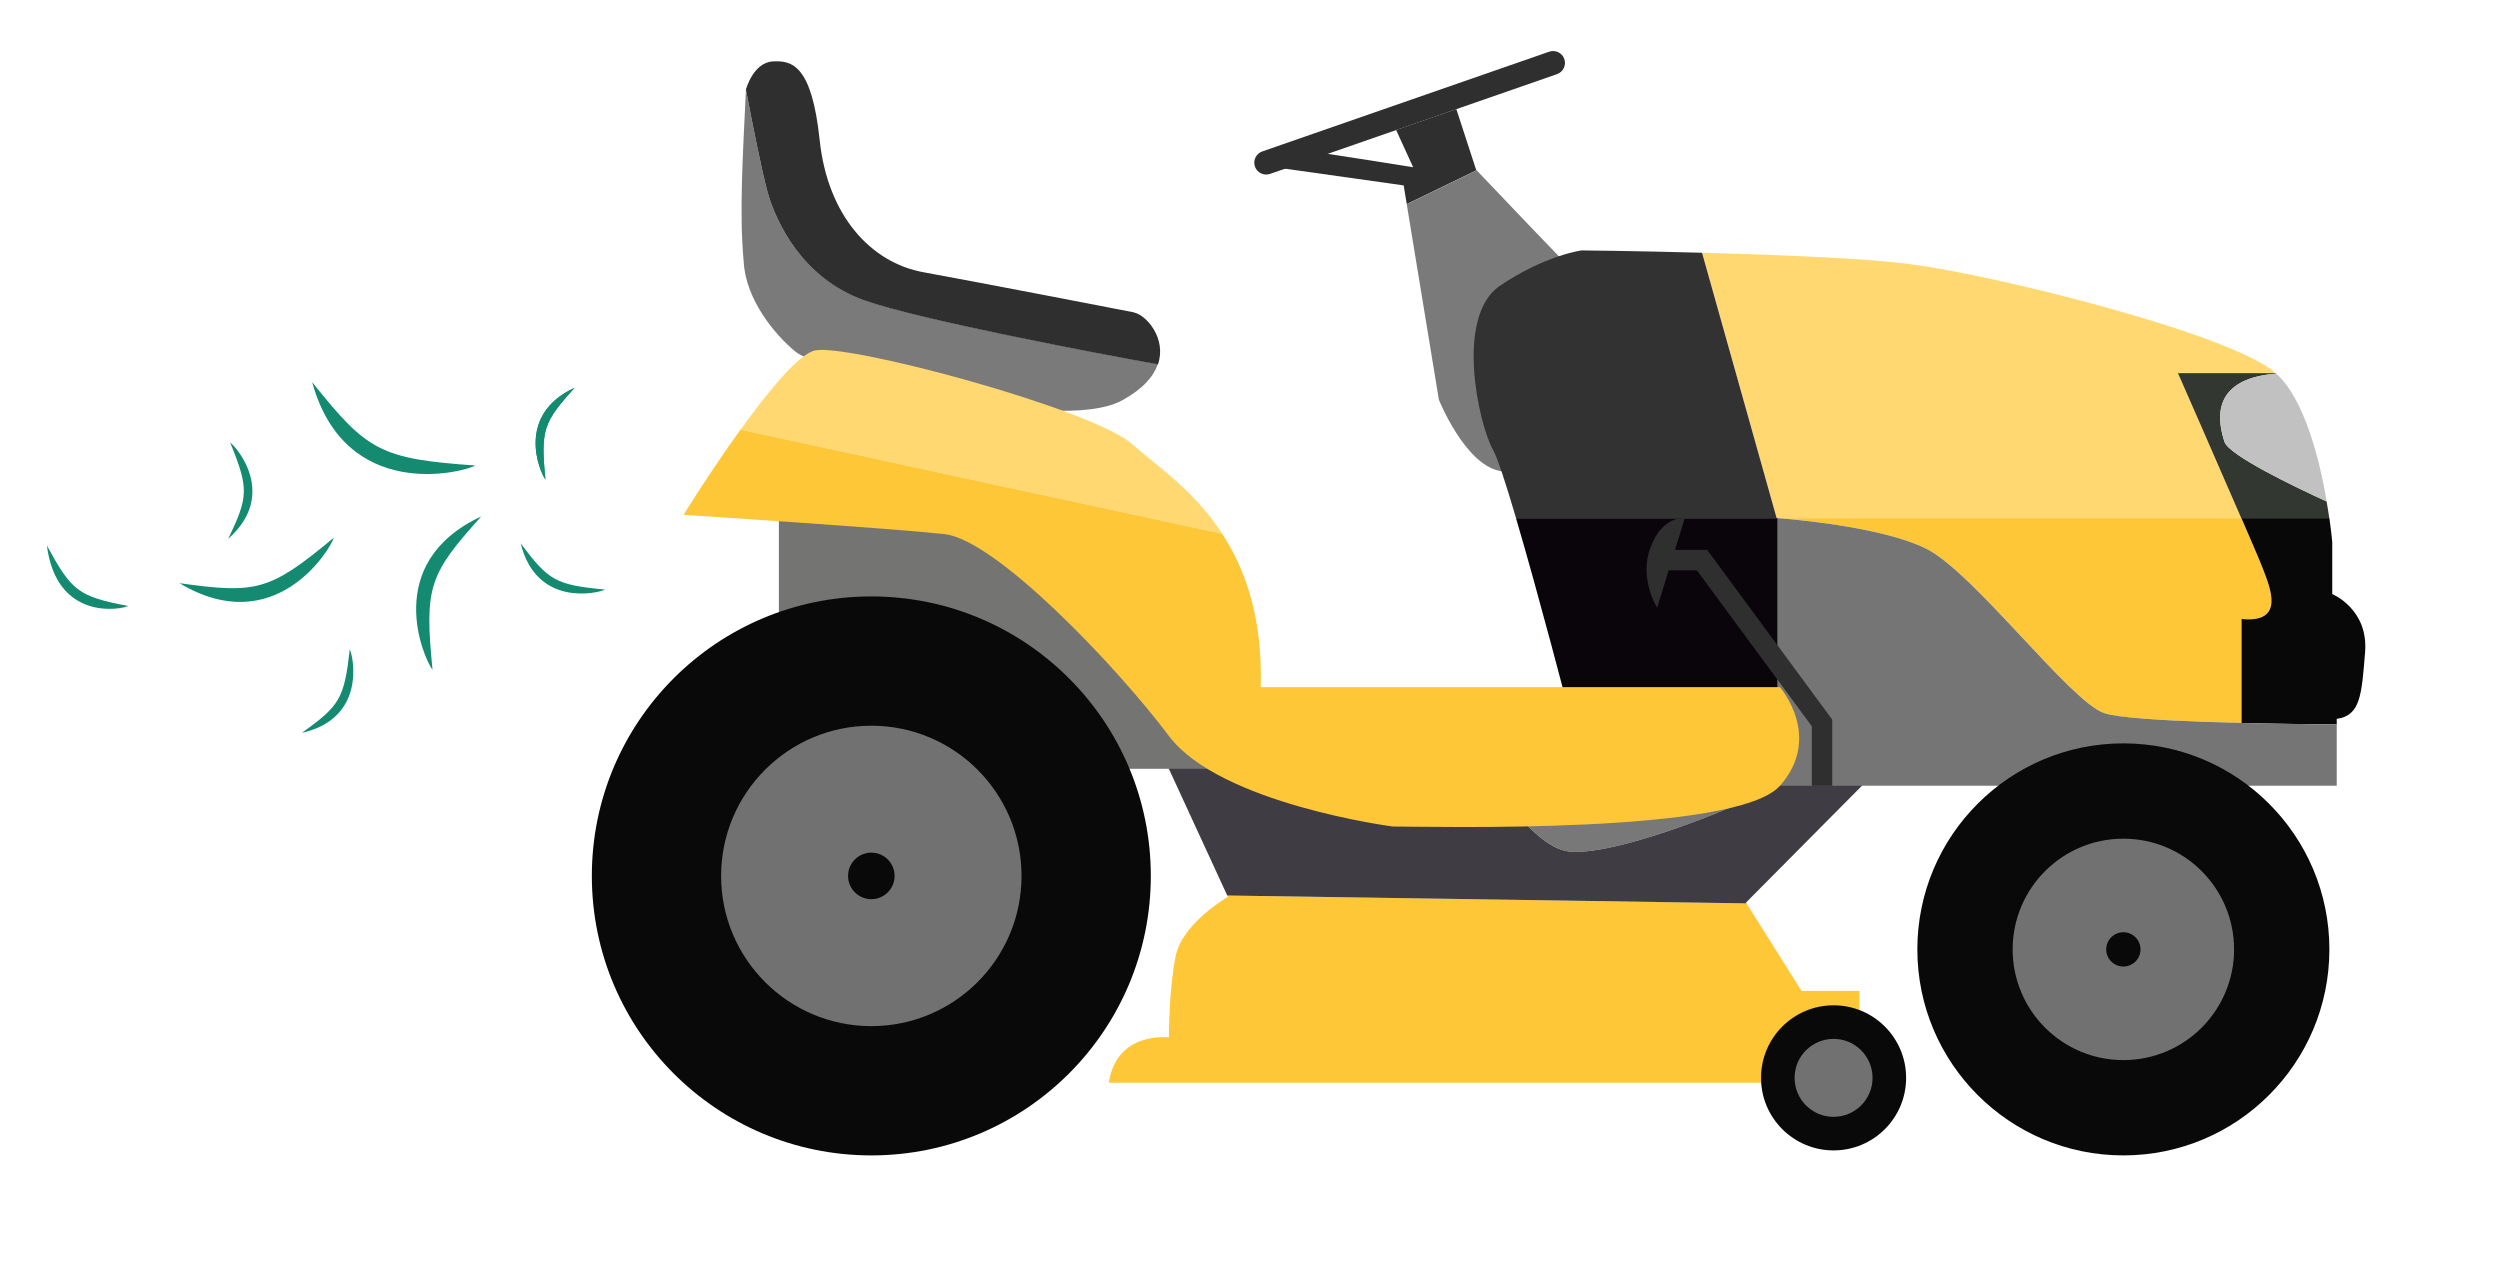 <!-- <style>
    

</style> -->
<svg width="245" height="125" viewBox="0 0 245 125" fill="none" xmlns="http://www.w3.org/2000/svg">
    <g clip-path="url(#clip0_497_671)" >
        <path d="M144.65 16.61L142.72 10.69L136.82 12.74L138.49 16.39C138.49 16.39 128.28 14.75 128.17 14.82C128.06 14.89 125.43 16.46 125.43 16.46L137.56 18.17L137.86 20L144.71 16.68L144.64 16.61H144.65Z" fill="#2F2F2F"/>
        <path d="M154.5 26.86C154.4 26.89 145.54 17.55 144.71 16.69L137.86 20.01L141.01 39.17C141.01 39.17 143.5 45.4 146.91 46.14C150.32 46.88 153.14 47.21 153.14 47.21C153.14 47.21 154.6 26.83 154.49 26.86H154.5Z" fill="#7A7A7A"/>
        <path d="M151.817 5.067L123.707 14.839C123.097 15.051 122.773 15.716 122.984 16.324C123.196 16.932 123.862 17.252 124.472 17.04L152.582 7.268C153.192 7.056 153.516 6.391 153.304 5.783C153.093 5.175 152.427 4.855 151.817 5.067Z" fill="#2F2F2F"/>
        <path d="M153.78 83.45C158.89 84.01 174.3 77.56 175.65 75.89C176.2 75.21 176.62 74.27 176.85 73.33L146.44 71.78L143.45 71.89C145.63 75.85 150.08 83.04 153.78 83.45Z" fill="#787878"/>
        <path d="M171.16 88.53L120.27 87.76L120.33 87.89C120.33 87.89 115.89 90.45 115.22 93.67C114.55 96.89 114.55 101.67 114.55 101.67C114.55 101.67 109.44 101 108.66 106.11H182.22V97.11H176.55L171.16 88.53Z" fill="#FEC738"/>
        <path d="M171.11 88.45L185.67 73.78L176.85 73.33C176.62 74.27 176.2 75.21 175.65 75.89C174.3 77.56 158.89 84 153.78 83.45C150.08 83.05 145.63 75.85 143.45 71.89L113.47 73L120.27 87.76L171.16 88.53L171.11 88.45Z" fill="#3F3C43"/>
        <path d="M188.78 53.78C193.45 56.11 202.89 68.78 206.22 69.89C207.83 70.43 213.86 70.7 219.66 70.85V60.66C223.99 61.1 222.44 57.56 221.77 55.78C221.57 55.24 220.72 53.27 219.65 50.78H174.22C175.32 50.86 184.4 51.59 188.78 53.78Z" fill="#FEC738"/>
        <path d="M223.01 36.56C223.01 36.56 222.93 36.48 222.89 36.45C218.33 32.67 195.78 27.01 187.22 25.89C182.72 25.3 174.02 24.96 166.8 24.77L174.11 50.77C174.11 50.77 174.15 50.77 174.22 50.77H219.65C217.17 45.03 213.44 36.55 213.44 36.55H223.01V36.56Z" fill="#FFD872"/>
        <path d="M228.02 49.15C224.9 47.72 218.42 44.61 218 43.3C217.48 41.67 216.27 37.15 223.07 36.62C223.05 36.6 223.03 36.58 223.01 36.57H213.44C213.44 36.57 217.17 45.05 219.65 50.79H228.27C228.2 50.3 228.12 49.75 228.01 49.16L228.02 49.15Z" fill="#323731"/>
        <path d="M228.56 58.23V53.12C228.56 53.12 228.48 52.2 228.28 50.78H219.66C220.74 53.27 221.58 55.24 221.78 55.78C222.45 57.56 224 61.1 219.67 60.66V70.85C223.22 70.94 226.69 70.98 229 70.99V70.45C231.33 70.12 231.44 68.12 231.78 63.89C232.11 59.67 228.56 58.22 228.56 58.22V58.23Z" fill="#080808"/>
        <path d="M218 43.3C218.42 44.62 224.9 47.72 228.02 49.15C227.33 45.12 225.87 39.14 223.07 36.61C216.27 37.14 217.48 41.66 218 43.29V43.3Z" fill="#C1C1C1"/>
        <path d="M153.78 69.78L151.78 77H174.22V50.78H148.57C150.83 58.45 153.77 69.78 153.77 69.78H153.78Z" fill="#0A050B"/>
        <path d="M166.8 24.77C160.31 24.59 155 24.54 155 24.54C155 24.54 151.44 25 147 28C142.56 31 144.89 41.56 146.33 44.11C146.76 44.88 147.61 47.49 148.57 50.77H174.22C174.15 50.77 174.11 50.77 174.11 50.77L166.8 24.77Z" fill="#323232"/>
        <path d="M229 70.99C222.92 70.95 208.82 70.76 206.22 69.89C202.89 68.78 193.44 56.11 188.78 53.78C184.4 51.59 175.33 50.86 174.22 50.78V77H229V70.99Z" fill="#757575"/>
        <path d="M76.33 49.12V75.34H126.78L112.67 61.56L94.22 49.56L76.33 49.12Z" fill="#747472"/>
        <path d="M75.22 18.84C74.7 17 73.75 12.18 73.1 8.81C72.79 15.48 72.44 20.84 72.88 25.61C73.05 29.28 75.88 32.78 78 34.5C80.11 36.22 103.56 42.78 110 39.22C112.04 38.1 113.07 36.86 113.47 35.68C107.94 34.69 89.98 31.29 84.66 29.39C78.6 27.22 76.05 21.78 75.22 18.83V18.84Z" fill="#7A7A7A"/>
        <path d="M111.17 30.62C109.5 30.29 95.67 27.62 90.5 26.68C85.33 25.74 81.11 21.12 80.33 13.74C79.55 6.35 77.61 5.91 75.72 6.02C73.83 6.13 73.11 8.74 73.11 8.74C73.11 8.77 73.11 8.8 73.11 8.83C73.75 12.2 74.71 17.02 75.23 18.86C76.06 21.8 78.62 27.25 84.67 29.42C89.98 31.32 107.94 34.72 113.48 35.71C114.36 33.15 112.31 30.87 111.17 30.64V30.62Z" fill="#2F2F2F"/>
        <path d="M111 43.56C107.22 40.12 83.22 33.67 79.89 34.34C78.3 34.66 75.29 38.34 72.58 42.1C83.22 44.41 109.88 50.17 119.78 52.3C116.91 47.89 113.11 45.48 111 43.56Z" fill="#FFD872"/>
        <path d="M174.44 67.34H123.55C123.75 60.56 122.05 55.8 119.77 52.3C109.87 50.17 83.21 44.41 72.57 42.1C69.6 46.22 66.99 50.45 66.99 50.45C66.99 50.45 87.43 51.78 92.55 52.34C97.66 52.9 109.55 65.45 114.55 72.12C119.55 78.79 136.5 81 136.5 81C140.5 81 170.21 81.79 174.44 77C178.67 72.21 174.44 67.35 174.44 67.35V67.34Z" fill="#FEC738"/>
        <path d="M162.4 59.56L165.11 50.78C165.11 50.78 163 50.45 161.78 53.56C160.56 56.67 162.4 59.56 162.4 59.56Z" fill="#2F2F2F"/>
        <path d="M162.67 54.89H166.8L178.56 70.85V77.01" stroke="#2F2F2F" stroke-width="2" stroke-miterlimit="10"/>
        <path d="M85.39 113.23C100.517 113.23 112.78 100.967 112.78 85.84C112.78 70.713 100.517 58.45 85.39 58.45C70.263 58.45 58 70.713 58 85.84C58 100.967 70.263 113.23 85.39 113.23Z" fill="#090909"/>
        <path d="M85.39 100.56C93.52 100.56 100.11 93.97 100.11 85.84C100.11 77.71 93.52 71.12 85.39 71.12C77.26 71.12 70.67 77.71 70.67 85.84C70.67 93.97 77.26 100.56 85.39 100.56Z" fill="#717171"/>
        <path d="M85.39 88.12C86.649 88.12 87.67 87.099 87.67 85.84C87.67 84.581 86.649 83.56 85.39 83.56C84.131 83.56 83.11 84.581 83.11 85.84C83.11 87.099 84.131 88.12 85.39 88.12Z" fill="#090909"/>
        <g style="transform:rotate(180deg)">
            <path d="M208.09 113.23C219.241 113.23 228.28 104.191 228.28 93.04C228.28 81.889 219.241 72.85 208.09 72.85C196.939 72.85 187.9 81.889 187.9 93.04C187.9 104.191 196.939 113.23 208.09 113.23Z" fill="#090909"/>
        </g>        
        <path d="M208.09 103.89C214.082 103.89 218.94 99.032 218.94 93.04C218.94 87.048 214.082 82.19 208.09 82.19C202.098 82.19 197.24 87.048 197.24 93.04C197.24 99.032 202.098 103.89 208.09 103.89Z" fill="#717171"/>
        <path d="M208.09 94.72C209.018 94.72 209.77 93.968 209.77 93.04C209.77 92.112 209.018 91.36 208.09 91.36C207.162 91.36 206.41 92.112 206.41 93.04C206.41 93.968 207.162 94.72 208.09 94.72Z" fill="#090909"/>
        <path d="M179.69 112.74C183.617 112.74 186.8 109.557 186.8 105.63C186.8 101.703 183.617 98.52 179.69 98.52C175.763 98.52 172.58 101.703 172.58 105.63C172.58 109.557 175.763 112.74 179.69 112.74Z" fill="#090909"/>
        <path d="M179.69 109.45C181.8 109.45 183.51 107.74 183.51 105.63C183.51 103.52 181.8 101.81 179.69 101.81C177.58 101.81 175.87 103.52 175.87 105.63C175.87 107.74 177.58 109.45 179.69 109.45Z" fill="#717171"/>
    </g>
    <path d="M30.593 37.453C33.838 49.224 45.267 46.334 46.593 45.62C37.238 44.964 35.985 44.187 30.593 37.453Z" fill="#148A71"/>
    <path d="M17.593 57.153C26.889 62.73 32.321 53.95 32.718 52.688C26.411 57.939 25.142 58.2 17.593 57.153Z" fill="#148A71"/>
    <path d="M4.593 53.453C5.544 60.876 11.816 59.751 12.568 59.388C7.634 58.45 7.018 57.901 4.593 53.453Z" fill="#148A71"/>
    <path d="M47.164 50.609C37.337 55.186 41.568 64.604 42.39 65.64C41.574 57.473 42.068 56.276 47.164 50.609Z" fill="#148A71"/>
    <path d="M56.308 38C50.431 40.737 52.961 46.369 53.453 46.988C52.965 42.105 53.26 41.389 56.308 38Z" fill="#148A71"/>
    <path d="M56.308 38C50.431 40.737 52.961 46.369 53.453 46.988C52.965 42.105 53.26 41.389 56.308 38Z" fill="#148A71"/>
    <path d="M22.37 52.797C27.229 48.505 23.204 43.823 22.557 43.369C24.411 47.913 24.331 48.683 22.37 52.797Z" fill="#148A71"/>
    <path d="M29.593 71.818C35.915 70.382 34.629 64.343 34.279 63.634C33.727 68.511 33.287 69.148 29.593 71.818Z" fill="#148A71"/>
    <path d="M51.025 53.251C52.584 59.544 58.597 58.141 59.299 57.777C54.413 57.319 53.767 56.892 51.025 53.251Z" fill="#148A71"/>
    <defs>
        <clipPath id="clip0_497_671">
            <rect width="173.8" height="108.23" fill="white" transform="translate(58 5)"/>
        </clipPath>
    </defs>
</svg>
